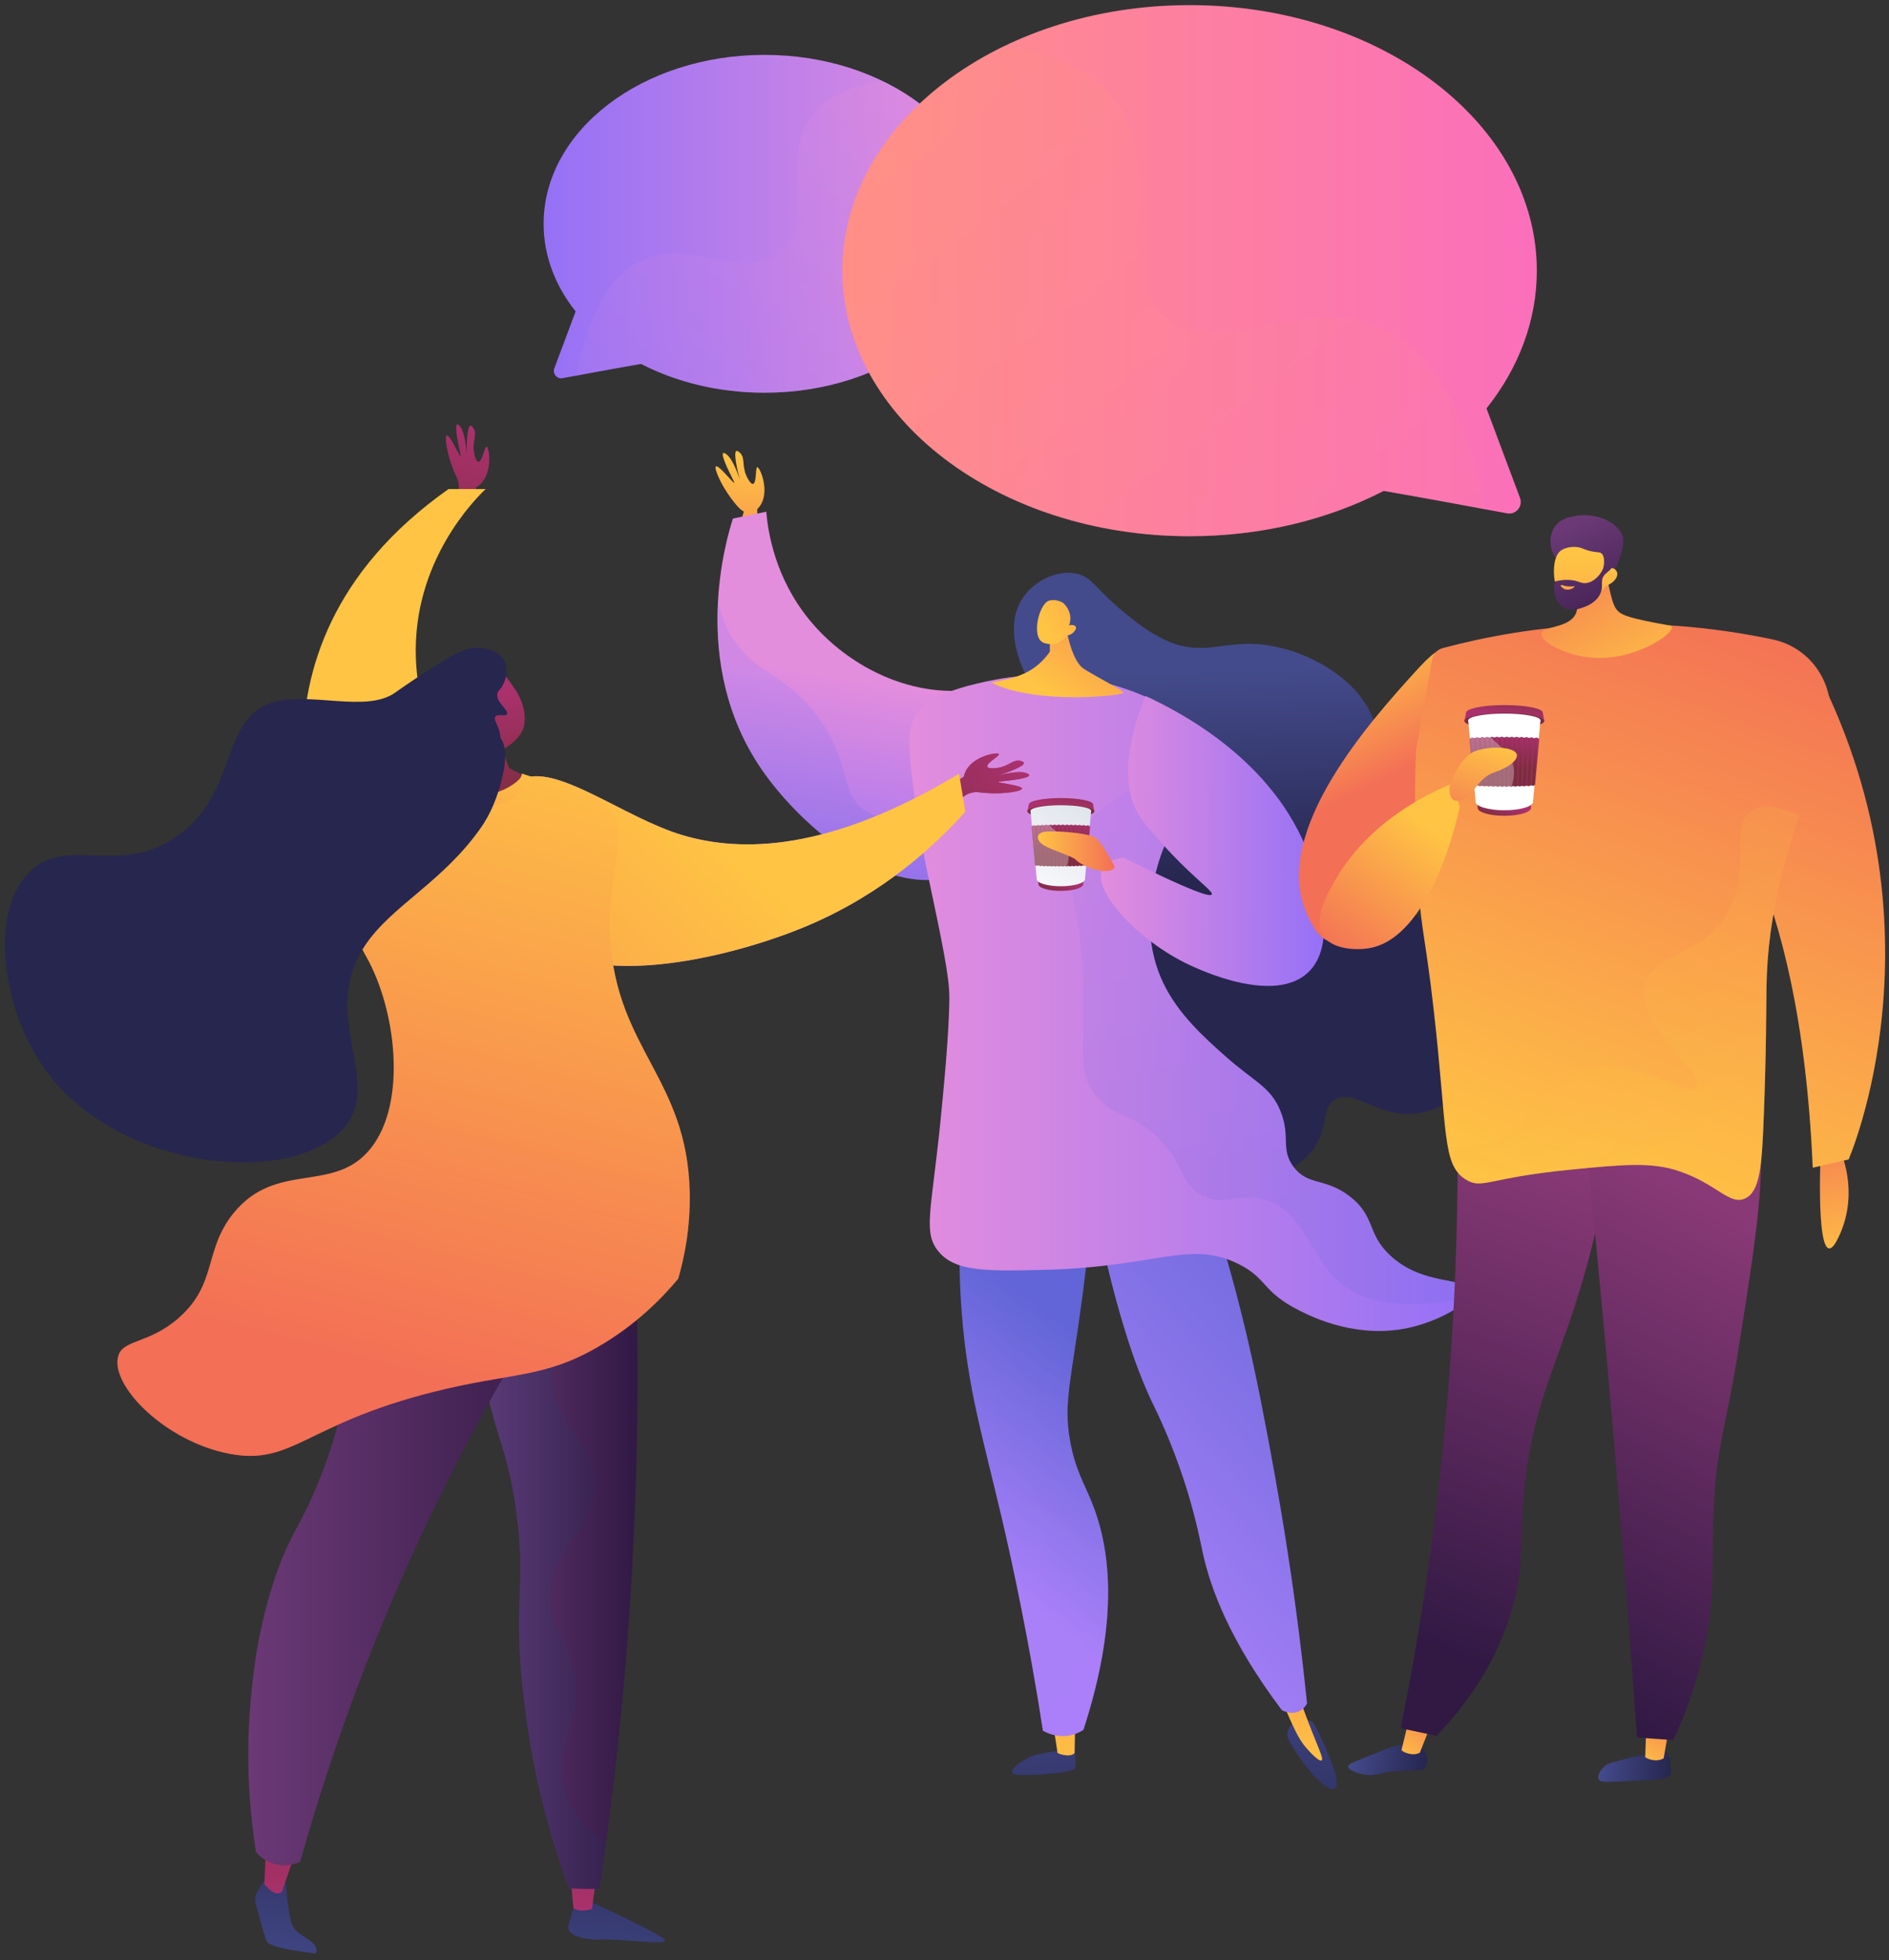 <svg width="215" height="223" viewBox="0 0 215 223" fill="none" xmlns="http://www.w3.org/2000/svg">
<rect x="0" y="0" width="215" height="223" fill="#333333" stroke="none"/>
<path d="M65.516 35.432C63.204 32.525 61.873 29.112 61.873 25.462C61.873 14.848 73.128 6.243 87.012 6.243C100.895 6.243 112.151 14.848 112.151 25.462C112.151 36.077 100.895 44.682 87.012 44.682C81.808 44.682 76.974 43.473 72.964 41.403C70.313 41.858 66.198 42.62 64.026 43.026C63.387 43.145 62.862 42.517 63.092 41.907L65.516 35.432L65.516 35.432Z" fill="url(#paint0_linear_266_317)"/>
<g style="mix-blend-mode:multiply" opacity="0.3">
<path d="M73.254 29.529C78.891 27.15 85.09 32.172 88.965 28.669C92.871 25.137 88.651 18.155 92.392 13.179C94.176 10.807 97.174 9.684 100.602 9.292C107.548 12.712 112.149 18.676 112.149 25.462C112.149 36.077 100.893 44.682 87.01 44.682C81.806 44.682 76.972 43.473 72.962 41.403C70.871 41.761 67.868 42.312 65.627 42.728C67.28 34.122 70.321 30.768 73.254 29.53V29.529Z" fill="url(#paint1_linear_266_317)"/>
</g>
<path d="M169.19 46.468C172.824 41.899 174.916 36.534 174.916 30.796C174.916 14.109 157.223 0.582 135.398 0.582C113.573 0.582 95.88 14.109 95.88 30.796C95.88 47.482 113.573 61.009 135.398 61.009C143.578 61.009 151.177 59.108 157.483 55.854C161.65 56.568 168.119 57.767 171.533 58.406C172.539 58.593 173.362 57.606 173.002 56.646L169.19 46.469V46.468Z" fill="url(#paint2_linear_266_317)"/>
<g style="mix-blend-mode:multiply" opacity="0.3">
<path d="M157.024 37.189C148.162 33.449 138.418 41.343 132.326 35.836C126.185 30.285 132.819 19.309 126.937 11.486C124.133 7.757 119.422 5.992 114.031 5.375C103.111 10.751 95.88 20.128 95.88 30.795C95.88 47.481 113.573 61.008 135.398 61.008C143.578 61.008 151.177 59.108 157.483 55.854C160.77 56.417 165.491 57.282 169.014 57.936C166.415 44.407 161.636 39.135 157.024 37.189H157.024Z" fill="url(#paint3_linear_266_317)"/>
</g>
<path d="M86.191 53.158C85.957 53.185 86.134 54.98 85.706 55.057C85.434 55.105 85.08 54.434 84.93 54.083C84.433 52.917 84.834 52.082 84.204 51.504C84.109 51.417 83.934 51.256 83.816 51.309C83.449 51.471 83.935 53.562 84.199 54.547C83.935 53.749 83.358 52.239 82.749 51.746C82.666 51.678 82.421 51.48 82.313 51.551C82.216 51.615 82.271 51.865 82.325 52.056C82.635 53.164 83.65 54.867 83.57 54.937C83.475 55.018 81.794 52.872 81.489 53.06C81.225 53.222 82.036 55.115 83.185 56.662C83.65 57.287 84.129 57.917 84.662 58.207L84.224 59.677H86.189V57.933C86.326 57.797 86.426 57.662 86.481 57.586C87.687 55.928 86.487 53.123 86.191 53.157V53.158Z" fill="url(#paint4_linear_266_317)"/>
<path d="M83.418 58.999C84.683 58.739 85.948 58.479 87.212 58.219C87.415 60.537 88.206 65.72 92.097 70.492C96.046 75.334 102.338 78.711 108.647 78.602C113.79 78.513 115.606 76.167 117.254 77.405C120.828 80.094 118.306 95.675 109.442 99.343C100.997 102.837 90.977 93.792 86.668 87.51C78.38 75.428 82.719 61.172 83.418 58.999Z" fill="url(#paint5_linear_266_317)"/>
<path style="mix-blend-mode:multiply" opacity="0.3" d="M98.054 91.898C95.557 89.776 96.822 86.724 93.154 81.66C89.466 76.567 86.145 76.839 83.489 72.753C82.78 71.662 82.117 70.256 81.717 68.427C81.412 73.953 82.231 81.043 86.667 87.511C90.976 93.793 100.996 102.838 109.441 99.344C113.835 97.526 116.67 92.781 117.977 88.13C105.634 94.543 100.446 93.932 98.054 91.899V91.898Z" fill="url(#paint6_linear_266_317)"/>
<path d="M122.307 198.887C122.307 198.887 122.517 200.57 122.376 201.133C122.235 201.697 117.362 202.104 115.707 201.909C114.053 201.713 116.693 200.016 117.746 199.697C118.8 199.379 122.306 198.886 122.306 198.886L122.307 198.887Z" fill="url(#paint7_linear_266_317)"/>
<path d="M119.854 196.079L120.367 199.456C120.367 199.456 121.677 200.046 122.307 199.463L122.376 195.928L119.854 196.079Z" fill="url(#paint8_linear_266_317)"/>
<path d="M147.323 195.928C147.323 195.928 146.288 196.698 146.564 197.621C146.84 198.543 149.253 202.241 150.973 203.29C152.692 204.339 152.153 202.153 151.652 200.792C151.152 199.43 149.873 196.43 149.374 195.928C148.875 195.425 147.323 195.928 147.323 195.928Z" fill="url(#paint9_linear_266_317)"/>
<path d="M145.465 192.218C145.965 193.617 146.446 194.767 146.822 195.616C147.654 197.493 148.108 198.197 148.624 198.808C149.073 199.34 150.135 200.474 150.421 200.286C150.712 200.094 149.933 198.714 148.434 194.674C148.217 194.088 147.529 192.219 147.529 192.219H145.465V192.218Z" fill="url(#paint10_linear_266_317)"/>
<path d="M109.649 133.76C109.293 137.277 108.95 142.734 109.462 149.358C110.129 157.988 111.847 163.449 114.003 172.651C115.32 178.275 117.095 186.552 118.701 196.903C119.073 197.117 120.169 197.681 121.581 197.47C122.371 197.353 122.962 197.037 123.311 196.81C127.525 183.88 126.28 175.868 124.247 170.876C123.38 168.748 122.329 167.069 121.767 163.798C121.024 159.471 121.943 157.052 123.253 147.027C124.187 139.882 124.026 138.777 123.404 137.706C120.92 133.422 113.32 133.506 109.648 133.76H109.649Z" fill="url(#paint11_linear_266_317)"/>
<path d="M124.153 135.263C126.735 148.65 129.269 155.681 131.186 159.658C131.658 160.638 133.236 163.802 134.727 168.339C136.047 172.355 136.598 175.308 136.88 176.608C137.77 180.711 139.969 186.703 145.888 194.561C145.962 194.604 146.971 195.177 147.936 194.666C148.424 194.408 148.668 193.995 148.764 193.803C147.99 186.29 147.102 179.976 146.331 175.104C146.169 174.082 145.457 169.611 144.339 163.704C143.902 161.392 143.261 158.005 142.494 154.526C141.539 150.194 140.074 144.3 137.815 137.236C133.261 136.579 128.708 135.921 124.153 135.263Z" fill="url(#paint12_linear_266_317)"/>
<path d="M121.956 82.314C120.492 80.955 117.691 79.388 116.286 75.747C115.863 74.651 114.365 70.766 116.575 67.796C117.886 66.032 120.323 64.835 122.47 65.259C124.305 65.622 124.592 66.905 127.71 69.488C128.924 70.493 130.875 72.109 133.046 73.008C136.766 74.547 139.001 73.099 142.736 73.264C147.324 73.467 152.654 76.038 155.222 79.778C159.779 86.414 153.177 93.146 158.169 100.92C159.805 103.467 160.611 102.896 164.486 107.826C168.365 112.763 170.305 115.231 169.96 118.256C169.481 122.455 164.978 126.465 160.737 126.737C156.595 127.004 153.962 123.731 151.853 125.163C150.352 126.181 151.21 128.163 149.616 130.544C147.561 133.614 143.522 134.226 142.869 134.324C136.814 135.242 128.651 128.112 125.183 119.666C118.931 104.434 129.914 89.703 121.955 82.314L121.956 82.314Z" fill="url(#paint13_linear_266_317)"/>
<path style="mix-blend-mode:multiply" opacity="0.3" d="M124.246 170.876C123.379 168.748 122.328 167.069 121.766 163.798C121.023 159.471 121.942 157.051 123.252 147.027C124.186 139.882 124.025 138.777 123.403 137.706C122.053 135.378 119.191 134.345 116.271 133.923C116.31 134.074 116.35 134.224 116.381 134.37C117.913 141.396 112.066 145.683 114.703 153.407C116.003 157.214 118.078 158.087 118.561 162.504C119.014 166.642 117.372 167.503 117.723 171.264C118.247 176.886 122.224 178.246 123.259 182.552C123.932 185.35 123.365 189.44 118.454 195.361C118.536 195.871 118.617 196.383 118.698 196.903C119.071 197.118 120.166 197.681 121.578 197.471C122.369 197.353 122.959 197.037 123.308 196.811C127.522 183.881 126.278 175.868 124.244 170.877L124.246 170.876Z" fill="url(#paint14_linear_266_317)"/>
<path d="M104.259 81.302C104.645 80.699 105.874 79.029 111.087 77.799C113.7 77.182 118.53 76.125 124.746 77.448C133.283 79.265 138.6 84.408 140.601 86.571C138.962 87.642 134.44 90.912 132.201 97.114C131.505 99.044 129.446 105.64 132.39 111.82C134.086 115.38 137.087 118.053 139.366 120.084C142.785 123.129 144.555 123.596 145.701 126.325C146.949 129.296 145.691 130.744 147.241 132.778C148.906 134.962 150.856 133.947 153.677 136.156C156.567 138.418 155.539 140.28 158.169 142.781C161.991 146.414 167.057 145.234 167.293 146.868C167.496 148.274 163.895 150.182 160.836 150.955C154.778 152.487 149.494 149.916 147.922 149.123C143.572 146.928 144.323 145.508 141.006 143.835C135.453 141.034 131.657 144.151 119.007 144.471C112.157 144.645 108.693 144.685 106.795 142.358C105.062 140.232 105.973 137.9 107.013 127.851C107.013 127.851 107.013 127.851 107.013 127.849C107.347 124.493 108.047 117.466 108.052 113.462C108.054 111.095 107.237 107.229 105.603 99.496C105.506 99.04 104.622 94.862 103.907 89.281C103.263 84.255 103.356 82.711 104.261 81.301L104.259 81.302Z" fill="url(#paint15_linear_266_317)"/>
<g style="mix-blend-mode:multiply" opacity="0.15">
<path d="M158.171 142.781C155.541 140.28 156.569 138.419 153.679 136.156C150.858 133.947 148.907 134.962 147.243 132.778C145.693 130.744 146.951 129.296 145.703 126.325C144.557 123.596 142.787 123.129 139.368 120.084C137.089 118.053 134.088 115.38 132.392 111.82C129.447 105.64 131.507 99.043 132.203 97.114C134.443 90.911 138.965 87.641 140.603 86.57C140.445 86.4 140.26 86.205 140.061 86.001C129.264 87.491 122.969 93.755 122.191 95.61C120.391 99.898 123.241 101.473 123.314 113.839C123.349 119.75 122.714 122.084 124.623 124.551C126.808 127.373 129.325 126.5 132.484 130.189C134.911 133.023 134.522 134.82 136.789 136.015C139.225 137.298 140.778 135.802 143.526 136.391C148.118 137.374 149.099 142.69 152.134 145.6C154.43 147.799 158.674 149.337 167.044 147.686C167.238 147.403 167.332 147.127 167.294 146.868C167.058 145.234 161.992 146.413 158.17 142.781H158.171Z" fill="url(#paint16_linear_266_317)"/>
</g>
<path d="M125.445 98.876C124.284 101.317 129.526 107.046 135.373 109.785C136.564 110.344 145.118 114.351 148.962 110.565C152.137 107.436 150.135 100.919 149.421 98.592C145.911 87.167 134.968 81.303 130.381 79.185C126.901 87.783 128.901 91.635 129.69 92.838C130.514 94.095 132.819 96.739 135.27 99.072C136.994 100.711 138.068 101.511 137.922 101.765C137.74 102.081 135.712 101.471 127.844 97.57C126.928 97.714 125.842 98.042 125.446 98.876H125.445Z" fill="url(#paint17_linear_266_317)"/>
<path d="M121.241 70.747C121.241 70.747 121.785 75.118 123.392 76.119C124.998 77.12 127.595 78.428 127.882 78.783C128.167 79.138 117.929 80.244 112.855 77.672C114.528 77.322 114.982 77.193 114.982 77.193C115.436 77.064 116.282 76.825 117.131 76.339C117.709 76.009 118.64 75.363 119.494 74.145L119.475 71.725L121.241 70.747Z" fill="url(#paint18_linear_266_317)"/>
<path d="M121.489 72.295C121.489 72.295 120.442 73.739 118.799 73.137C117.328 72.599 118.206 68.784 119.373 68.349C119.762 68.203 120.476 68.268 120.954 68.567C121.291 68.777 122.188 69.897 121.674 71.15C122.045 71.043 122.373 71.141 122.454 71.325C122.559 71.56 122.243 71.879 122.173 71.951C121.926 72.202 121.628 72.272 121.491 72.295H121.489Z" fill="url(#paint19_linear_266_317)"/>
<path d="M124.41 91.524C124.41 91.924 122.773 92.249 120.753 92.249C118.733 92.249 117.095 91.924 117.095 91.524C117.095 91.124 118.733 90.8 120.753 90.8C122.773 90.8 124.41 91.124 124.41 91.524Z" fill="url(#paint20_linear_266_317)"/>
<path d="M117.099 91.524C117.099 91.524 116.929 92.303 116.929 92.31C116.929 92.316 124.557 92.31 124.557 92.31L124.414 91.524H117.099Z" fill="url(#paint21_linear_266_317)"/>
<path d="M120.741 93.068C122.847 93.068 124.554 92.73 124.554 92.313C124.554 91.896 122.847 91.558 120.741 91.558C118.636 91.558 116.929 91.896 116.929 92.313C116.929 92.73 118.636 93.068 120.741 93.068Z" fill="url(#paint22_linear_266_317)"/>
<path d="M120.743 101.359C122.151 101.359 123.292 101.019 123.292 100.6C123.292 100.18 122.151 99.84 120.743 99.84C119.335 99.84 118.194 100.18 118.194 100.6C118.194 101.019 119.335 101.359 120.743 101.359Z" fill="url(#paint23_linear_266_317)"/>
<path d="M123.291 99.953H118.194V100.574H123.291V99.953Z" fill="url(#paint24_linear_266_317)"/>
<path d="M123.492 100.014C123.492 100.467 122.261 100.833 120.744 100.833C119.226 100.833 117.995 100.467 117.995 100.014C117.995 99.561 119.226 99.194 120.744 99.194C122.261 99.194 123.492 99.562 123.492 100.014Z" fill="url(#paint25_linear_266_317)"/>
<path d="M124.191 92.252C124.191 92.606 122.648 92.894 120.744 92.894C118.839 92.894 117.296 92.606 117.296 92.252C117.296 91.897 118.839 91.61 120.744 91.61C122.648 91.61 124.191 91.897 124.191 92.252Z" fill="url(#paint26_linear_266_317)"/>
<path d="M117.293 92.252L117.994 100.014H123.492L124.193 92.252H117.293Z" fill="url(#paint27_linear_266_317)"/>
<path d="M117.871 98.453C119.319 98.579 122.151 98.58 123.611 98.454C123.647 98.451 123.675 98.423 123.678 98.387L124.07 94.054C124.073 94.014 124.044 93.978 124.004 93.974C122.611 93.84 118.849 93.841 117.48 93.977C117.44 93.981 117.411 94.016 117.414 94.056L117.805 98.386C117.808 98.421 117.836 98.449 117.872 98.453H117.871Z" fill="url(#paint28_linear_266_317)"/>
<path d="M123.667 94.013C123.566 95.465 123.464 96.918 123.363 98.371C123.357 98.447 123.422 98.51 123.499 98.504C123.501 98.504 123.502 98.504 123.503 98.504C123.565 98.499 123.614 98.45 123.619 98.39C123.73 96.939 123.841 95.486 123.952 94.035C123.958 93.967 123.906 93.907 123.837 93.901C123.826 93.9 123.814 93.9 123.803 93.899C123.733 93.893 123.672 93.946 123.667 94.015V94.013Z" fill="url(#paint29_linear_266_317)"/>
<path d="M123.194 93.984C123.108 95.457 123.022 96.928 122.936 98.4C122.932 98.475 122.994 98.537 123.069 98.532C123.07 98.532 123.071 98.532 123.072 98.532C123.136 98.528 123.187 98.479 123.191 98.416C123.287 96.944 123.384 95.473 123.48 94.001C123.485 93.932 123.431 93.872 123.36 93.869C123.349 93.869 123.338 93.868 123.327 93.868C123.257 93.864 123.197 93.917 123.194 93.984Z" fill="url(#paint30_linear_266_317)"/>
<path d="M122.723 93.966C122.653 95.452 122.583 96.938 122.513 98.423C122.51 98.496 122.571 98.556 122.644 98.553C122.645 98.553 122.647 98.553 122.648 98.553C122.713 98.551 122.765 98.499 122.769 98.436L123.01 93.98C123.014 93.91 122.959 93.851 122.888 93.848C122.877 93.848 122.866 93.847 122.855 93.847C122.786 93.844 122.727 93.897 122.724 93.965L122.723 93.966Z" fill="url(#paint31_linear_266_317)"/>
<path d="M122.251 93.952C122.197 95.448 122.144 96.944 122.09 98.439C122.088 98.511 122.147 98.57 122.22 98.568C122.221 98.568 122.222 98.568 122.223 98.568C122.289 98.567 122.343 98.514 122.345 98.449C122.409 96.953 122.474 95.458 122.537 93.963C122.54 93.893 122.485 93.835 122.414 93.833C122.403 93.833 122.392 93.833 122.38 93.832C122.311 93.831 122.254 93.884 122.25 93.952H122.251Z" fill="url(#paint32_linear_266_317)"/>
<path d="M121.778 93.944L121.666 98.452C121.664 98.523 121.723 98.581 121.795 98.579C121.796 98.579 121.797 98.579 121.798 98.579C121.865 98.578 121.919 98.525 121.921 98.459C121.969 96.956 122.016 95.454 122.063 93.951C122.066 93.882 122.01 93.824 121.94 93.823C121.928 93.823 121.917 93.823 121.906 93.823C121.837 93.822 121.779 93.876 121.778 93.945V93.944Z" fill="url(#paint33_linear_266_317)"/>
<path d="M121.308 93.939C121.288 95.446 121.267 96.953 121.247 98.46C121.246 98.53 121.304 98.587 121.375 98.587C121.375 98.587 121.376 98.587 121.377 98.587C121.445 98.587 121.501 98.532 121.501 98.465C121.532 96.958 121.562 95.451 121.593 93.945C121.595 93.875 121.538 93.818 121.468 93.817C121.457 93.817 121.445 93.817 121.434 93.817C121.364 93.817 121.307 93.871 121.306 93.941L121.308 93.939Z" fill="url(#paint34_linear_266_317)"/>
<path d="M120.837 93.938C120.833 95.446 120.83 96.956 120.826 98.464C120.826 98.533 120.883 98.589 120.953 98.589C120.954 98.589 120.955 98.589 120.955 98.589C121.024 98.589 121.081 98.533 121.081 98.466C121.095 96.957 121.109 95.448 121.122 93.939C121.122 93.87 121.066 93.814 120.996 93.814C120.985 93.814 120.974 93.814 120.963 93.814C120.893 93.814 120.836 93.869 120.836 93.938H120.837Z" fill="url(#paint35_linear_266_317)"/>
<path d="M120.363 93.939C120.377 95.448 120.391 96.957 120.404 98.466C120.404 98.533 120.461 98.589 120.53 98.589C120.531 98.589 120.532 98.589 120.533 98.589C120.602 98.589 120.659 98.533 120.659 98.464C120.656 96.956 120.653 95.446 120.65 93.938C120.65 93.869 120.593 93.813 120.523 93.814C120.512 93.814 120.501 93.814 120.489 93.814C120.419 93.814 120.362 93.87 120.363 93.939Z" fill="url(#paint36_linear_266_317)"/>
<path d="M119.892 93.944C119.923 95.451 119.953 96.957 119.984 98.464C119.985 98.531 120.04 98.585 120.108 98.587C120.109 98.587 120.11 98.587 120.111 98.587C120.182 98.588 120.24 98.53 120.238 98.46C120.218 96.953 120.197 95.447 120.177 93.94C120.176 93.872 120.119 93.817 120.05 93.817C120.038 93.817 120.027 93.817 120.016 93.817C119.945 93.817 119.89 93.875 119.891 93.944H119.892Z" fill="url(#paint37_linear_266_317)"/>
<path d="M119.422 93.952C119.469 95.454 119.517 96.956 119.564 98.459C119.566 98.525 119.62 98.578 119.688 98.579C119.688 98.579 119.689 98.579 119.69 98.579C119.762 98.581 119.821 98.523 119.819 98.452C119.782 96.95 119.745 95.448 119.708 93.945C119.706 93.876 119.648 93.822 119.579 93.823C119.568 93.823 119.557 93.823 119.546 93.823C119.475 93.825 119.42 93.882 119.422 93.951V93.952Z" fill="url(#paint38_linear_266_317)"/>
<path d="M118.95 93.963C119.014 95.458 119.078 96.953 119.142 98.448C119.144 98.513 119.198 98.565 119.264 98.567C119.265 98.567 119.266 98.567 119.267 98.567C119.34 98.57 119.4 98.51 119.397 98.438C119.343 96.943 119.29 95.448 119.236 93.952C119.233 93.884 119.176 93.831 119.106 93.832C119.095 93.832 119.083 93.832 119.072 93.833C119.002 93.835 118.946 93.893 118.949 93.963L118.95 93.963Z" fill="url(#paint39_linear_266_317)"/>
<path d="M118.477 93.98C118.557 95.466 118.637 96.95 118.718 98.435C118.721 98.5 118.773 98.55 118.838 98.553C118.839 98.553 118.84 98.553 118.841 98.553C118.915 98.556 118.976 98.496 118.973 98.422C118.903 96.937 118.832 95.452 118.762 93.967C118.759 93.898 118.701 93.846 118.632 93.848C118.62 93.848 118.609 93.849 118.598 93.85C118.527 93.852 118.473 93.912 118.477 93.981V93.98Z" fill="url(#paint40_linear_266_317)"/>
<path d="M118.007 94.003C118.103 95.474 118.2 96.944 118.295 98.415C118.299 98.478 118.35 98.528 118.414 98.531C118.416 98.531 118.416 98.531 118.417 98.531C118.493 98.535 118.555 98.474 118.551 98.4C118.465 96.928 118.379 95.457 118.293 93.986C118.289 93.918 118.229 93.865 118.16 93.869C118.148 93.869 118.137 93.87 118.126 93.871C118.056 93.875 118.002 93.934 118.007 94.003Z" fill="url(#paint41_linear_266_317)"/>
<path d="M117.535 94.035C117.647 95.486 117.758 96.936 117.869 98.387C117.874 98.448 117.923 98.496 117.985 98.501C117.986 98.501 117.988 98.501 117.989 98.501C118.066 98.508 118.13 98.445 118.125 98.368C118.024 96.917 117.922 95.466 117.821 94.013C117.816 93.944 117.755 93.892 117.685 93.898C117.674 93.899 117.662 93.9 117.651 93.9C117.582 93.906 117.531 93.966 117.535 94.034V94.035Z" fill="url(#paint42_linear_266_317)"/>
<g style="mix-blend-mode:soft-light" opacity="0.3">
<path d="M120.53 98.589C120.53 98.589 120.532 98.589 120.533 98.589C120.57 98.589 120.604 98.573 120.627 98.548C120.704 98.548 120.781 98.548 120.858 98.548C120.881 98.573 120.915 98.589 120.952 98.589C120.953 98.589 120.953 98.589 120.954 98.589C120.991 98.589 121.025 98.573 121.048 98.547C121.125 98.547 121.202 98.546 121.279 98.546C121.302 98.57 121.336 98.587 121.374 98.586C121.375 98.586 121.376 98.586 121.376 98.586C121.395 98.586 121.412 98.581 121.428 98.574C121.775 97.456 121.677 96.663 121.426 96.084C121.008 95.124 120.079 94.564 119.453 93.864C119.446 93.871 119.441 93.878 119.436 93.886C119.361 93.888 119.287 93.889 119.214 93.891C119.191 93.855 119.15 93.831 119.104 93.832C119.092 93.832 119.081 93.832 119.07 93.833C119.023 93.835 118.984 93.859 118.963 93.897C118.888 93.9 118.814 93.901 118.742 93.904C118.718 93.868 118.677 93.845 118.631 93.847C118.62 93.847 118.608 93.847 118.597 93.848C118.551 93.85 118.511 93.876 118.491 93.913C118.415 93.917 118.341 93.92 118.269 93.923C118.245 93.888 118.203 93.866 118.157 93.868C118.146 93.868 118.135 93.869 118.124 93.87C118.078 93.872 118.039 93.899 118.019 93.936C117.942 93.941 117.867 93.945 117.796 93.951C117.771 93.916 117.73 93.895 117.683 93.899C117.672 93.9 117.661 93.9 117.649 93.901C117.604 93.905 117.566 93.933 117.547 93.97C117.523 93.972 117.502 93.974 117.48 93.976C117.44 93.98 117.411 94.016 117.414 94.056L117.805 98.385C117.808 98.421 117.836 98.449 117.872 98.452C117.879 98.452 117.887 98.454 117.895 98.454C117.916 98.48 117.947 98.497 117.983 98.5C117.985 98.5 117.987 98.5 117.987 98.5C118.024 98.504 118.058 98.491 118.083 98.468C118.16 98.474 118.239 98.479 118.322 98.484C118.344 98.51 118.376 98.528 118.412 98.529C118.413 98.529 118.414 98.529 118.415 98.529C118.452 98.532 118.486 98.518 118.511 98.495C118.588 98.499 118.666 98.503 118.746 98.506C118.769 98.532 118.801 98.549 118.838 98.55C118.839 98.55 118.84 98.55 118.841 98.55C118.878 98.552 118.913 98.537 118.937 98.513C119.014 98.516 119.092 98.519 119.17 98.521C119.193 98.547 119.226 98.564 119.263 98.565C119.263 98.565 119.264 98.565 119.266 98.565C119.303 98.566 119.337 98.551 119.36 98.527C119.437 98.529 119.514 98.531 119.593 98.533C119.616 98.558 119.649 98.575 119.686 98.575C119.687 98.575 119.688 98.575 119.689 98.575C119.726 98.575 119.76 98.561 119.783 98.536C119.86 98.537 119.937 98.538 120.015 98.54C120.038 98.566 120.071 98.582 120.108 98.583C120.109 98.583 120.11 98.583 120.111 98.583C120.148 98.583 120.181 98.567 120.205 98.542C120.282 98.543 120.36 98.544 120.437 98.544C120.46 98.57 120.493 98.586 120.53 98.586V98.589Z" fill="white"/>
</g>
<path d="M126.899 98.684C126.899 98.684 125.497 95.869 124.656 95.305C123.815 94.742 120.032 94.497 118.979 94.62C117.925 94.742 117.846 95.531 118.727 96.123C119.608 96.714 122.103 97.389 122.538 97.896C122.973 98.403 126.058 99.812 126.899 98.685L126.899 98.684Z" fill="url(#paint43_linear_266_317)"/>
<path d="M55.39 50.821C55.157 50.788 54.88 52.571 54.446 52.537C54.172 52.515 53.996 51.777 53.939 51.399C53.749 50.145 54.346 49.437 53.88 48.718C53.81 48.611 53.681 48.411 53.553 48.432C53.157 48.498 53.105 50.644 53.115 51.665C53.059 50.825 52.878 49.219 52.411 48.588C52.347 48.502 52.159 48.248 52.037 48.29C51.929 48.327 51.918 48.582 51.922 48.782C51.947 49.932 52.503 51.837 52.408 51.883C52.296 51.938 51.205 49.437 50.862 49.543C50.565 49.634 50.879 51.67 51.605 53.457C51.722 53.746 51.841 54.036 51.971 54.307C52.323 55.043 52.3 55.903 51.879 56.601L51.857 56.639L53.759 57.133L54.195 55.444C54.362 55.347 54.492 55.242 54.564 55.182C56.146 53.881 55.685 50.864 55.389 50.821H55.39Z" fill="url(#paint44_linear_266_317)"/>
<path d="M51.055 55.64H55.277C54.129 56.737 46.911 63.866 47.336 74.963C47.68 83.942 52.807 89.766 54.221 91.272C51.131 97.422 47.15 99.75 45.283 100.629C44.615 100.943 38.622 103.851 37.978 101.631C37.802 101.022 24.407 74.431 51.054 55.639L51.055 55.64Z" fill="url(#paint45_linear_266_317)"/>
<path d="M113.701 85.796C113.804 86.007 112.204 86.828 112.372 87.231C112.478 87.487 113.232 87.424 113.607 87.36C114.852 87.15 115.335 86.36 116.161 86.581C116.285 86.614 116.514 86.675 116.534 86.803C116.595 87.201 114.581 87.92 113.612 88.23C114.425 88.021 116 87.692 116.743 87.941C116.844 87.974 117.143 88.074 117.142 88.204C117.14 88.319 116.902 88.409 116.712 88.467C115.616 88.802 113.64 88.866 113.626 88.971C113.609 89.095 116.316 89.356 116.322 89.715C116.329 90.027 114.304 90.363 112.388 90.228C112.078 90.207 111.766 90.183 111.469 90.144C110.663 90.038 109.857 90.328 109.327 90.948L109.299 90.98L108.236 89.319L109.698 88.376C109.738 88.187 109.796 88.03 109.83 87.942C110.568 86.027 113.567 85.525 113.699 85.794L113.701 85.796Z" fill="url(#paint46_linear_266_317)"/>
<path d="M67.571 216.537C67.571 216.537 75.558 220.182 75.689 220.764C75.82 221.346 70.552 220.569 68.402 220.653C66.252 220.737 64.483 220.099 64.678 219.184C64.873 218.269 65.625 215.969 65.625 215.969L67.571 216.536V216.537Z" fill="url(#paint47_linear_266_317)"/>
<path d="M67.862 213.578L67.377 217.189C67.377 217.189 66.112 217.641 65.263 217.107L64.9 213.146L67.862 213.578Z" fill="url(#paint48_linear_266_317)"/>
<path d="M30.247 213.665L29.318 215.163C29.058 215.582 28.981 216.086 29.105 216.563C29.43 217.809 30.078 220.237 30.362 220.869C30.747 221.731 35.916 222.243 35.916 222.243C35.916 222.243 36.377 221.592 35.304 220.805C34.231 220.018 33.541 219.894 33.162 218.734C32.783 217.572 32.53 214.289 32.53 214.289L30.246 213.665H30.247Z" fill="url(#paint49_linear_266_317)"/>
<path d="M34.114 209.858C33.774 210.13 32.115 215.19 32.115 215.19C32.115 215.19 31.577 215.88 30.556 214.862C29.535 213.843 30.094 214.405 30.094 214.405L30.285 209.428L34.113 209.858H34.114Z" fill="url(#paint50_linear_266_317)"/>
<path d="M72.258 141.025C72.679 151.797 72.696 163.501 72.079 176.004C71.384 190.084 69.988 203.097 68.228 214.893C67.574 214.914 66.886 214.917 66.168 214.897C65.683 214.883 65.213 214.86 64.758 214.828C63.845 212.382 62.765 209.165 61.799 205.323C60.782 201.283 60.169 197.659 59.732 194.194C58.194 181.993 59.997 180.928 58.748 171.887C57.643 163.878 56.07 163.565 54.225 152.195C52.223 139.859 53.714 138.007 54.439 137.339C57.525 134.493 64.775 136.43 72.259 141.025L72.258 141.025Z" fill="url(#paint51_linear_266_317)"/>
<path style="mix-blend-mode:multiply" opacity="0.3" d="M54.439 137.339C57.383 134.624 64.114 136.268 71.224 140.411C63.045 149.285 62.154 155.041 63.134 158.776C64.243 162.998 67.611 164.213 67.599 168.829C67.582 174.502 62.484 176.005 62.593 182.007C62.664 185.976 64.904 185.935 65.433 190.838C66.059 196.639 63.133 198.637 64.08 202.929C64.488 204.775 65.653 207.188 68.968 209.673C68.728 211.436 68.484 213.18 68.228 214.892C67.574 214.913 66.886 214.916 66.168 214.896C65.683 214.882 65.213 214.859 64.758 214.828C63.845 212.382 62.765 209.165 61.799 205.322C60.782 201.283 60.169 197.659 59.732 194.193C58.194 181.991 59.997 180.927 58.748 171.885C57.643 163.876 56.07 163.564 54.225 152.194C52.223 139.857 53.714 138.006 54.439 137.338V137.339Z" fill="url(#paint52_linear_266_317)"/>
<path d="M67.193 140.843C60.15 151.191 52.554 164.07 45.76 179.484C40.626 191.133 36.902 202.071 34.169 211.818C33.799 211.99 32.927 212.333 31.811 212.185C30.291 211.983 29.379 211.009 29.14 210.736C28.028 203.749 28.15 197.83 28.528 193.559C28.77 190.825 29.198 186.27 30.933 180.649C32.878 174.351 34.214 173.997 36.751 167.335C39.384 160.419 38.746 158.694 41.267 150.04C42.303 146.484 44.037 141.194 46.898 134.865C53.662 136.858 60.427 138.85 67.192 140.843H67.193Z" fill="url(#paint53_linear_266_317)"/>
<path d="M109.156 88.015C109.396 89.464 109.637 90.914 109.877 92.363C106.405 96.219 100.536 101.675 91.895 105.33C82.737 109.205 65.621 113.107 60.384 105.764C57.193 101.288 55.255 90.968 59.24 88.743C63.072 86.603 70.957 93.036 77.715 95.03C84.339 96.985 94.361 96.953 109.156 88.016L109.156 88.015Z" fill="url(#paint54_linear_266_317)"/>
<path d="M113.701 85.796C113.804 86.007 112.204 86.828 112.372 87.231C112.478 87.487 113.232 87.424 113.607 87.36C114.852 87.15 115.335 86.36 116.161 86.581C116.285 86.614 116.514 86.675 116.534 86.803C116.595 87.201 114.581 87.92 113.612 88.23C114.425 88.021 116 87.692 116.743 87.941C116.844 87.974 117.143 88.074 117.142 88.204C117.14 88.319 116.902 88.409 116.712 88.467C115.616 88.802 113.64 88.866 113.626 88.971C113.609 89.095 116.316 89.356 116.322 89.715C116.329 90.027 114.304 90.363 112.388 90.228C112.078 90.207 111.766 90.183 111.469 90.144C110.663 90.038 109.857 90.328 109.327 90.948L109.299 90.98L108.236 89.319L109.698 88.376C109.738 88.187 109.796 88.03 109.83 87.942C110.568 86.027 113.567 85.525 113.699 85.794L113.701 85.796Z" fill="url(#paint55_linear_266_317)"/>
<path d="M109.156 88.015C109.396 89.464 109.637 90.914 109.877 92.363C106.405 96.219 100.536 101.675 91.895 105.33C82.737 109.205 65.621 113.107 60.384 105.764C57.193 101.288 55.255 90.968 59.24 88.743C63.072 86.603 70.957 93.036 77.715 95.03C84.339 96.985 94.361 96.953 109.156 88.016L109.156 88.015Z" fill="url(#paint56_linear_266_317)"/>
<path d="M54.086 88.599C60.931 88.474 66.203 88.698 69.118 91.753C72.196 94.979 68.939 98.475 69.443 106.751C70.214 119.421 78.173 122.687 78.499 135.531C78.609 139.858 77.803 143.376 77.191 145.491C75.382 147.655 72.431 150.701 68.12 153.207C61.847 156.854 58.271 156.116 49.326 158.364C34.696 162.043 33.298 166.774 26.113 165.404C18.851 164.019 12.59 157.719 13.436 154.354C13.943 152.339 16.869 152.977 20.319 149.961C24.765 146.076 23.166 142.238 26.573 138.032C31.468 131.99 38.02 135.892 42.193 130.655C46.414 125.356 45.017 114.704 41.682 108.84C39.505 105.011 38.634 100.56 36.797 96.554C36.644 96.221 36.47 95.677 36.566 95.004C36.935 92.43 41.25 91.123 44.518 90.168C49.501 88.709 53.523 88.608 54.086 88.598V88.599Z" fill="url(#paint57_linear_266_317)"/>
<path d="M60.749 88.46L59.409 88.014C59.409 88.014 59.017 89.84 54.674 89.974C52.267 89.922 50.74 88.534 50.74 88.534L49.804 89.188C49.804 89.188 51.771 91.768 54.988 91.775C59.14 91.782 60.748 88.461 60.748 88.461L60.749 88.46Z" fill="url(#paint58_linear_266_317)"/>
<path d="M59.65 82.564C60.017 80.566 58.901 78.85 58.656 78.48C57.63 76.933 57.384 76.732 56.94 76.488L56.324 76.18C56.324 76.18 56.289 76.169 56.253 76.16C55.867 76.061 54.589 76.139 54.336 76.217C53.527 76.469 52.956 79.923 53.64 84.67C53.607 85.042 53.574 85.415 53.542 85.787C51.702 85.532 51.169 85.709 51.074 85.956C50.87 86.492 52.151 89.624 53.905 90.241C56.104 91.013 59.166 88.997 59.35 88.268C59.424 87.973 59.411 88.226 57.914 87.356C57.776 86.919 57.348 85.737 57.21 85.301C57.528 85.097 59.379 84.033 59.649 82.562L59.65 82.564Z" fill="url(#paint59_linear_266_317)"/>
<path d="M57.142 80.957C56.736 80.492 56.145 81.018 56.2 81.662C56.254 82.306 56.937 82.919 57.528 82.737C58.119 82.554 57.688 81.582 57.142 80.957Z" fill="url(#paint60_linear_266_317)"/>
<path d="M3.388 99.186C7.636 95.023 13.393 99.739 20.016 95.231C27.192 90.345 24.945 81.739 31.084 79.913C35.281 78.665 41.626 81.108 44.917 78.842C45.45 78.475 47.612 76.912 50.7 75.058C52.061 74.241 53.395 73.493 55.008 73.747C55.418 73.812 56.784 74.019 57.372 75.138C57.849 76.045 57.639 77.286 57.16 78.074C56.873 78.545 56.697 78.548 56.612 78.889C56.375 79.85 57.948 80.811 57.702 81.254C57.526 81.57 56.678 81.159 56.389 81.535C56.072 81.946 56.919 82.662 56.962 83.967C57.578 84.748 57.653 86.221 57.261 88.032C56.686 90.696 55.756 92.71 54.762 94.133C50.383 100.401 44.532 103.05 41.523 107.606C36.249 115.59 43.608 122.829 39.269 128.185C33.728 135.027 13.402 133.494 4.979 121.458C0.208 114.64 -1.251 103.727 3.387 99.184L3.388 99.186Z" fill="#26264F"/>
<g style="mix-blend-mode:multiply" opacity="0.3">
<path d="M31.256 154.529C38.14 149.936 44.371 155.19 49.238 151.144C53.245 147.812 49.959 143.466 54.295 137.601C59.05 131.17 65.648 132.815 67.22 128.008C68.845 123.041 62.325 119.67 62.162 112.773C62.079 109.253 63.653 104.668 69.94 99.171C69.601 101.177 69.253 103.622 69.444 106.752C70.216 119.422 78.175 122.688 78.5 135.532C78.61 139.859 77.804 143.377 77.193 145.492C75.384 147.656 72.433 150.702 68.122 153.208C61.849 156.854 58.273 156.117 49.328 158.365C34.697 162.044 33.3 166.775 26.114 165.405C24.021 165.006 22.013 164.197 20.232 163.17C22.325 162.842 23.885 162.128 25.074 161.302C28.218 159.116 27.665 156.925 31.255 154.53L31.256 154.529Z" fill="url(#paint61_linear_266_317)"/>
</g>
<path d="M209.236 130.398C209.236 130.398 211.862 135.395 209.236 140.814C206.61 146.234 207.194 131.914 207.194 131.914L209.236 130.398Z" fill="url(#paint62_linear_266_317)"/>
<path d="M206.319 132.857L210.403 131.914C210.403 131.914 222.072 105.299 206.319 75.451L194.357 89.408C194.357 89.408 204.86 98.827 206.319 132.856V132.857Z" fill="url(#paint63_linear_266_317)"/>
<path d="M161.01 76.5C156.156 81.862 144.537 94.698 148.752 103.979C149.331 105.253 149.953 106.623 151.318 107.128C155.309 108.606 158.881 100.193 167.851 98.541C172.436 97.696 174.008 99.459 175.548 97.969C180.245 93.421 171.622 73.319 165.001 73.637C163.802 73.695 162.899 74.412 161.01 76.5Z" fill="url(#paint64_linear_266_317)"/>
<path d="M189.698 199.433C190.123 199.826 190.149 200.741 190.167 201.34C190.175 201.607 190.179 201.741 190.144 201.833C189.886 202.505 188.558 202.495 186.47 202.582C183.17 202.717 182.178 202.916 181.951 202.41C181.738 201.936 182.367 201.22 182.436 201.141C182.816 200.717 183.258 200.582 184.111 200.356C185.69 199.939 186.752 199.724 187.074 199.658C189.083 199.249 189.419 199.175 189.698 199.432L189.698 199.433Z" fill="url(#paint65_linear_266_317)"/>
<path d="M187.383 196.128L187.254 199.9C187.357 200.077 188.497 200.561 189.355 200.048L190.003 196.312L187.384 196.128H187.383Z" fill="url(#paint66_linear_266_317)"/>
<path d="M161.9 198.907C162.467 199.473 162.647 200.56 162.209 201.124C161.779 201.678 161.07 201.317 159.12 201.481C157.031 201.656 156.511 202.181 155.069 201.863C154.486 201.734 153.451 201.402 153.448 200.988C153.447 200.698 153.955 200.521 155.65 199.848C158.055 198.894 158.041 198.849 158.556 198.735C159.851 198.448 161.151 198.16 161.9 198.907Z" fill="url(#paint67_linear_266_317)"/>
<path d="M160.378 195.552L159.515 199.113C159.604 199.297 160.704 199.867 161.599 199.421L162.977 195.936L160.378 195.552Z" fill="url(#paint68_linear_266_317)"/>
<path d="M165.633 118.288C166.107 130.076 166.008 143.363 164.85 157.855C163.706 172.178 161.726 185.171 159.424 196.627C160.782 196.917 162.14 197.207 163.498 197.497C166.726 194.135 170.746 188.899 172.438 181.714C173.489 177.255 172.941 175.021 173.469 169.576C174.31 160.908 176.696 156.262 179.042 149.182C181.15 142.82 183.547 133.521 184.445 121.214C178.175 120.239 171.905 119.263 165.634 118.288H165.633Z" fill="url(#paint69_linear_266_317)"/>
<path style="mix-blend-mode:multiply" opacity="0.3" d="M167.497 173.376C168.994 167.43 171.875 165.858 171.979 160.245C172.052 156.274 170.631 155.95 170.726 152.149C170.87 146.385 174.234 143.363 175.924 139.737C177.709 135.908 178.394 129.758 173.587 119.525C177.205 120.088 180.824 120.651 184.442 121.214C183.545 133.521 181.147 142.821 179.04 149.182C176.694 156.262 174.308 160.907 173.467 169.577C172.939 175.021 173.487 177.255 172.436 181.715C170.744 188.9 166.724 194.135 163.496 197.497C163.151 197.423 162.805 197.35 162.46 197.276C165.949 193.094 167.181 189.36 167.495 186.33C168.005 181.399 165.989 179.373 167.497 173.377V173.376Z" fill="url(#paint70_linear_266_317)"/>
<path d="M179.205 117.552C180.819 132.49 182.301 147.715 183.635 163.219C184.636 174.853 185.527 186.344 186.316 197.689C187.692 197.786 189.07 197.883 190.446 197.978C191.637 195.438 193.191 191.566 194.137 186.661C195.287 180.703 194.763 177.229 195.08 171.101C195.437 164.228 196.401 162.683 197.794 153.962C200.619 136.263 202.032 127.414 197.557 122.196C196.104 120.502 191.61 116.297 179.205 117.552Z" fill="url(#paint71_linear_266_317)"/>
<path d="M207.796 83.852C209.587 79.073 206.742 73.806 201.766 72.755C196.108 71.559 189.334 70.751 181.719 71.065C174.918 71.345 169.006 72.456 164.21 73.737C163.586 73.904 163.115 74.418 163.001 75.057C162.39 78.484 161.779 81.909 161.169 85.336C161.014 89.119 160.962 94.243 161.385 100.297C161.807 106.35 162.221 106.442 163.189 114.987C164.767 128.921 164.106 132.561 166.894 134.235C168.707 135.323 169.364 134.01 178.619 133.09C184.826 132.474 187.993 132.187 191.135 133.255C195.415 134.71 196.846 137.152 198.612 136.358C200.306 135.596 200.522 132.661 200.727 127.544C201.044 119.65 201.026 114.285 201.055 112.364C201.19 103.552 203.414 96.824 206.261 88.208C206.769 86.67 207.285 85.216 207.796 83.852Z" fill="url(#paint72_linear_266_317)"/>
<path d="M182.556 62.335C182.654 64.55 182.994 66.293 183.29 67.484C183.629 68.848 183.84 69.194 184.101 69.47C184.494 69.885 185.072 70.22 188.274 70.838C190.017 71.174 190.237 71.151 190.285 71.32C190.514 72.146 185.976 75.246 181.094 74.819C178.106 74.557 175.319 73.002 175.437 72.101C175.556 71.195 178.544 71.518 179.341 69.846C179.895 68.683 179.122 67.117 178.237 65.832C178.947 64.307 181.846 63.86 182.556 62.335Z" fill="url(#paint73_linear_266_317)"/>
<path d="M177.097 63.505C176.348 62.609 176.219 60.982 176.971 59.909C177.617 58.985 178.702 58.801 179.352 58.69C181.235 58.369 183.668 59.035 184.591 60.741C185.139 61.753 184.188 63.965 184.041 64.361C183.875 64.809 183.541 64.978 183.241 65.326C182.826 65.809 182.176 66.577 181.12 67.859C181.014 67.502 180.857 67.063 180.62 66.591C180.53 66.409 180.165 65.699 179.641 65.123C178.589 63.966 177.807 64.354 177.097 63.505H177.097Z" fill="url(#paint74_linear_266_317)"/>
<path d="M182.667 66.745C182.667 66.745 181.53 68.863 179.042 68.834C176.814 68.808 176.224 63.826 177.586 62.69C178.04 62.31 178.98 62.112 179.762 62.288C180.223 62.392 180.388 62.573 181.145 62.728C181.844 62.871 182.035 62.784 182.253 62.948C182.525 63.154 182.744 63.683 182.387 65.168C182.787 64.715 183.287 64.523 183.656 64.674C183.715 64.698 183.873 64.794 183.968 64.948C184.308 65.502 183.827 66.259 182.667 66.745Z" fill="url(#paint75_linear_266_317)"/>
<path d="M182.338 62.645C182.235 62.731 182.584 63.114 182.638 63.68C182.744 64.779 181.703 66.161 180.577 66.335C179.911 66.437 179.704 66.041 178.591 65.982C177.902 65.946 177.335 66.065 176.981 66.162C176.696 67.389 177.088 68.576 177.922 69.092C178.82 69.647 179.907 69.224 180.362 69.046C180.666 68.928 181.64 68.55 182.109 67.609C182.599 66.628 182.039 66.083 182.624 65.406C182.919 65.065 183.322 64.903 183.688 64.253C183.787 64.077 183.852 63.922 183.891 63.818C183.286 63.239 182.487 62.52 182.338 62.644V62.645Z" fill="url(#paint76_linear_266_317)"/>
<path d="M177.808 66.568C177.808 66.568 178.301 66.793 179.127 66.702C179.167 66.697 179.212 66.707 179.218 66.728C179.241 66.806 178.729 67.188 178.232 67.076C177.879 66.996 177.591 66.68 177.633 66.593C177.651 66.557 177.73 66.557 177.808 66.567V66.568Z" fill="url(#paint77_linear_266_317)"/>
<path style="mix-blend-mode:multiply" opacity="0.3" d="M170.493 129.66C175.045 127.711 175.019 123.675 179.271 121.99C185.339 119.587 192.041 125.173 193.087 123.625C194.176 122.015 186.172 117.071 187.238 112.198C188.085 108.325 193.673 109.013 196.667 103.713C199.507 98.684 196.756 94.034 199.27 92.287C200.172 91.66 201.763 91.414 204.778 92.747C202.673 99.341 201.165 105.156 201.055 112.364C201.025 114.285 201.043 119.65 200.726 127.544C200.521 132.661 200.305 135.596 198.612 136.358C196.846 137.152 195.415 134.71 191.135 133.255C187.992 132.187 184.825 132.474 178.619 133.09C169.363 134.01 168.707 135.323 166.893 134.235C165.712 133.525 165.151 132.459 164.775 130.412C166.631 130.613 168.599 130.471 170.492 129.66H170.493Z" fill="url(#paint78_linear_266_317)"/>
<path d="M165.397 89.095C157.081 92.565 153.515 97.462 152.009 100.065C151.047 101.725 149.478 104.51 150.521 106.333C151.502 108.047 154.336 108.115 155.728 107.9C162.803 106.802 165.85 93.195 166.14 91.838L165.396 89.095H165.397Z" fill="url(#paint79_linear_266_317)"/>
<path d="M171.23 81.949C173.639 81.949 175.592 81.562 175.592 81.085C175.592 80.608 173.639 80.221 171.23 80.221C168.82 80.221 166.867 80.608 166.867 81.085C166.867 81.562 168.82 81.949 171.23 81.949Z" fill="url(#paint80_linear_266_317)"/>
<path d="M166.872 81.085C166.872 81.085 166.669 82.014 166.669 82.022C166.669 82.03 175.766 82.022 175.766 82.022L175.596 81.085H166.872Z" fill="url(#paint81_linear_266_317)"/>
<path d="M175.766 82.026C175.766 82.524 173.73 82.927 171.218 82.927C168.706 82.927 166.671 82.524 166.671 82.026C166.671 81.529 168.707 81.126 171.218 81.126C173.729 81.126 175.766 81.529 175.766 82.026Z" fill="url(#paint82_linear_266_317)"/>
<path d="M174.258 91.91C174.258 92.411 172.897 92.817 171.218 92.817C169.539 92.817 168.178 92.411 168.178 91.91C168.178 91.41 169.539 91.004 171.218 91.004C172.897 91.004 174.258 91.41 174.258 91.91Z" fill="url(#paint83_linear_266_317)"/>
<path d="M174.257 91.139H168.178V91.879H174.257V91.139Z" fill="url(#paint84_linear_266_317)"/>
<path d="M171.219 92.189C173.029 92.189 174.497 91.751 174.497 91.21C174.497 90.67 173.029 90.232 171.219 90.232C169.408 90.232 167.94 90.67 167.94 91.21C167.94 91.751 169.408 92.189 171.219 92.189Z" fill="white"/>
<path d="M175.331 81.954C175.331 82.377 173.49 82.72 171.219 82.72C168.947 82.72 167.106 82.377 167.106 81.954C167.106 81.531 168.947 81.187 171.219 81.187C173.49 81.187 175.331 81.531 175.331 81.954Z" fill="white"/>
<path d="M167.104 81.954L167.94 91.053H174.497L175.333 81.954H167.104Z" fill="white"/>
<path d="M167.796 89.349C169.522 89.5 172.9 89.501 174.642 89.352C174.685 89.348 174.718 89.315 174.722 89.272L175.189 84.104C175.193 84.056 175.158 84.014 175.11 84.009C173.448 83.849 168.962 83.849 167.329 84.011C167.281 84.016 167.246 84.059 167.25 84.106L167.717 89.27C167.721 89.312 167.753 89.346 167.796 89.35V89.349Z" fill="url(#paint85_linear_266_317)"/>
<path d="M174.705 84.054C174.584 85.786 174.463 87.519 174.342 89.252C174.336 89.342 174.413 89.417 174.504 89.409C174.506 89.409 174.507 89.409 174.509 89.409C174.583 89.404 174.642 89.346 174.647 89.272C174.78 87.541 174.913 85.81 175.045 84.079C175.052 83.997 174.99 83.927 174.907 83.919C174.894 83.918 174.88 83.917 174.866 83.916C174.783 83.909 174.71 83.972 174.704 84.054H174.705Z" fill="url(#paint86_linear_266_317)"/>
<path d="M174.144 84.02C174.042 85.776 173.939 87.531 173.836 89.287C173.831 89.376 173.905 89.449 173.995 89.444C173.997 89.444 173.998 89.444 173.999 89.444C174.075 89.44 174.136 89.38 174.14 89.306C174.255 87.55 174.37 85.796 174.485 84.041C174.49 83.959 174.426 83.888 174.343 83.883C174.329 83.883 174.316 83.881 174.302 83.881C174.22 83.876 174.149 83.939 174.144 84.021V84.02Z" fill="url(#paint87_linear_266_317)"/>
<path d="M173.583 83.998C173.5 85.77 173.416 87.542 173.332 89.314C173.328 89.401 173.4 89.473 173.489 89.469C173.491 89.469 173.492 89.469 173.493 89.469C173.571 89.466 173.633 89.406 173.638 89.329L173.925 84.014C173.93 83.931 173.864 83.861 173.781 83.858C173.767 83.858 173.754 83.857 173.741 83.857C173.658 83.853 173.588 83.917 173.584 83.998L173.583 83.998Z" fill="url(#paint88_linear_266_317)"/>
<path d="M173.019 83.981C172.955 85.766 172.89 87.549 172.826 89.333C172.823 89.419 172.894 89.489 172.982 89.487C172.983 89.487 172.984 89.487 172.985 89.487C173.064 89.485 173.128 89.422 173.131 89.344C173.207 87.561 173.284 85.778 173.36 83.993C173.363 83.91 173.297 83.841 173.213 83.839C173.199 83.839 173.187 83.839 173.173 83.838C173.09 83.835 173.021 83.9 173.018 83.981H173.019Z" fill="url(#paint89_linear_266_317)"/>
<path d="M172.457 83.972L172.323 89.348C172.321 89.432 172.392 89.501 172.477 89.5C172.478 89.5 172.48 89.5 172.481 89.5C172.561 89.498 172.626 89.435 172.628 89.356C172.684 87.563 172.741 85.772 172.798 83.98C172.8 83.897 172.733 83.828 172.65 83.827C172.636 83.827 172.623 83.827 172.61 83.827C172.527 83.825 172.459 83.89 172.457 83.972Z" fill="url(#paint90_linear_266_317)"/>
<path d="M171.894 83.966C171.87 85.763 171.846 87.56 171.822 89.358C171.821 89.442 171.89 89.51 171.975 89.509C171.976 89.509 171.977 89.509 171.978 89.509C172.059 89.508 172.125 89.444 172.126 89.363C172.163 87.566 172.199 85.769 172.236 83.972C172.237 83.889 172.171 83.821 172.086 83.82C172.073 83.82 172.06 83.82 172.046 83.82C171.964 83.82 171.895 83.885 171.894 83.967L171.894 83.966Z" fill="url(#paint91_linear_266_317)"/>
<path d="M171.331 83.964C171.327 85.763 171.323 87.564 171.319 89.363C171.319 89.445 171.387 89.512 171.47 89.512H171.473C171.556 89.512 171.623 89.446 171.623 89.365C171.64 87.565 171.656 85.766 171.672 83.965C171.672 83.883 171.606 83.815 171.522 83.815C171.509 83.815 171.496 83.815 171.482 83.815C171.399 83.815 171.331 83.882 171.331 83.964Z" fill="url(#paint92_linear_266_317)"/>
<path d="M170.769 83.965C170.785 85.765 170.801 87.564 170.818 89.365C170.818 89.446 170.885 89.511 170.968 89.512C170.968 89.512 170.97 89.512 170.971 89.512C171.054 89.512 171.122 89.445 171.122 89.363C171.118 87.564 171.114 85.764 171.11 83.964C171.11 83.882 171.041 83.815 170.959 83.815C170.945 83.815 170.932 83.815 170.919 83.815C170.835 83.815 170.768 83.883 170.769 83.965Z" fill="url(#paint93_linear_266_317)"/>
<path d="M170.208 83.971C170.244 85.768 170.281 87.565 170.317 89.362C170.319 89.442 170.384 89.506 170.465 89.508C170.466 89.508 170.467 89.508 170.469 89.508C170.554 89.509 170.623 89.441 170.621 89.357C170.597 87.56 170.573 85.763 170.549 83.966C170.548 83.884 170.48 83.819 170.396 83.819H170.356C170.273 83.821 170.205 83.889 170.207 83.972L170.208 83.971Z" fill="url(#paint94_linear_266_317)"/>
<path d="M169.645 83.981C169.701 85.772 169.758 87.563 169.814 89.355C169.816 89.434 169.881 89.498 169.962 89.499C169.962 89.499 169.964 89.499 169.965 89.499C170.051 89.501 170.12 89.431 170.119 89.347C170.075 87.555 170.031 85.763 169.986 83.972C169.984 83.89 169.915 83.825 169.832 83.827C169.819 83.827 169.806 83.827 169.792 83.827C169.708 83.828 169.642 83.897 169.645 83.98V83.981Z" fill="url(#paint95_linear_266_317)"/>
<path d="M169.081 83.995C169.157 85.778 169.233 87.561 169.31 89.344C169.313 89.422 169.376 89.485 169.456 89.487C169.457 89.487 169.458 89.487 169.459 89.487C169.546 89.49 169.618 89.419 169.615 89.333C169.55 87.55 169.486 85.766 169.422 83.983C169.419 83.902 169.35 83.838 169.267 83.84C169.254 83.84 169.241 83.84 169.227 83.84C169.143 83.843 169.077 83.912 169.08 83.995H169.081Z" fill="url(#paint96_linear_266_317)"/>
<path d="M168.52 84.014C168.615 85.786 168.712 87.556 168.807 89.328C168.811 89.404 168.874 89.465 168.951 89.468C168.952 89.468 168.953 89.468 168.955 89.468C169.043 89.472 169.116 89.399 169.112 89.312C169.029 87.541 168.944 85.769 168.861 83.998C168.857 83.916 168.787 83.853 168.704 83.856C168.691 83.856 168.677 83.857 168.664 83.857C168.58 83.861 168.515 83.931 168.52 84.014V84.014Z" fill="url(#paint97_linear_266_317)"/>
<path d="M167.957 84.042C168.072 85.796 168.187 87.55 168.302 89.304C168.306 89.379 168.367 89.439 168.443 89.443C168.444 89.443 168.446 89.443 168.447 89.443C168.537 89.448 168.611 89.375 168.607 89.285C168.504 87.53 168.401 85.776 168.298 84.021C168.294 83.939 168.223 83.876 168.14 83.881C168.126 83.881 168.112 83.882 168.099 83.883C168.016 83.888 167.952 83.959 167.957 84.041V84.042Z" fill="url(#paint98_linear_266_317)"/>
<path d="M167.395 84.081C167.527 85.811 167.661 87.54 167.793 89.27C167.799 89.343 167.857 89.401 167.931 89.407C167.933 89.407 167.934 89.407 167.936 89.407C168.027 89.415 168.104 89.34 168.099 89.249C167.978 87.519 167.857 85.787 167.736 84.056C167.73 83.974 167.657 83.912 167.573 83.918C167.56 83.919 167.546 83.92 167.532 83.921C167.45 83.928 167.389 83.999 167.395 84.081Z" fill="url(#paint99_linear_266_317)"/>
<g style="mix-blend-mode:soft-light" opacity="0.3">
<path d="M170.966 89.512C170.966 89.512 170.968 89.512 170.969 89.512C171.013 89.512 171.053 89.493 171.081 89.463C171.173 89.463 171.265 89.463 171.356 89.463C171.384 89.492 171.424 89.512 171.469 89.512H171.472C171.516 89.512 171.556 89.492 171.584 89.462C171.676 89.462 171.767 89.461 171.86 89.459C171.888 89.489 171.928 89.508 171.972 89.508C171.973 89.508 171.974 89.508 171.975 89.508C171.998 89.508 172.019 89.502 172.038 89.493C172.451 88.16 172.335 87.214 172.035 86.524C171.536 85.379 170.429 84.71 169.682 83.876C169.674 83.884 169.667 83.892 169.662 83.902C169.572 83.904 169.485 83.905 169.398 83.908C169.37 83.864 169.321 83.836 169.266 83.838C169.252 83.838 169.239 83.838 169.226 83.838C169.17 83.84 169.123 83.871 169.098 83.915C169.008 83.918 168.921 83.921 168.834 83.923C168.806 83.88 168.757 83.853 168.702 83.855C168.688 83.855 168.674 83.855 168.662 83.856C168.606 83.859 168.56 83.889 168.535 83.934C168.444 83.938 168.356 83.941 168.27 83.945C168.241 83.903 168.192 83.876 168.137 83.879C168.123 83.879 168.109 83.88 168.097 83.881C168.042 83.885 167.996 83.916 167.971 83.96C167.878 83.966 167.789 83.972 167.705 83.977C167.675 83.936 167.625 83.911 167.57 83.916C167.557 83.917 167.543 83.918 167.529 83.919C167.475 83.924 167.43 83.956 167.407 84.001C167.38 84.004 167.353 84.006 167.327 84.009C167.279 84.013 167.244 84.056 167.248 84.104L167.715 89.268C167.719 89.309 167.752 89.343 167.794 89.347C167.803 89.347 167.813 89.349 167.821 89.35C167.846 89.381 167.884 89.402 167.926 89.405C167.928 89.405 167.93 89.405 167.931 89.405C167.975 89.409 168.016 89.393 168.045 89.367C168.137 89.373 168.232 89.38 168.33 89.386C168.356 89.418 168.394 89.438 168.438 89.44C168.439 89.44 168.441 89.44 168.442 89.44C168.486 89.442 168.526 89.426 168.556 89.398C168.647 89.403 168.741 89.408 168.837 89.412C168.864 89.442 168.902 89.463 168.946 89.465C168.948 89.465 168.949 89.465 168.95 89.465C168.995 89.467 169.036 89.45 169.064 89.421C169.155 89.425 169.248 89.428 169.342 89.431C169.369 89.462 169.408 89.482 169.452 89.484C169.453 89.484 169.454 89.484 169.455 89.484C169.499 89.485 169.54 89.467 169.568 89.438C169.66 89.441 169.752 89.443 169.846 89.446C169.873 89.476 169.913 89.496 169.957 89.497C169.958 89.497 169.959 89.497 169.96 89.497C170.005 89.498 170.045 89.48 170.073 89.451C170.165 89.452 170.257 89.454 170.349 89.455C170.377 89.486 170.416 89.505 170.461 89.506C170.462 89.506 170.462 89.506 170.464 89.506C170.509 89.506 170.548 89.488 170.576 89.458C170.668 89.459 170.76 89.459 170.852 89.46C170.88 89.491 170.92 89.51 170.964 89.51L170.966 89.512Z" fill="white"/>
</g>
<path d="M165 89.381C165 89.381 166.14 85.946 168.135 85.374C170.13 84.802 172.128 85.088 172.554 85.66C172.981 86.232 172.016 87.229 170.076 87.876C168.135 88.523 167.564 90.812 166.139 91.099C164.714 91.385 164.999 89.381 164.999 89.381H165Z" fill="url(#paint100_linear_266_317)"/>
<defs>
<linearGradient id="paint0_linear_266_317" x1="112.15" y1="25.462" x2="61.872" y2="25.462" gradientUnits="userSpaceOnUse">
<stop stop-color="#E38DDD"/>
<stop offset="1" stop-color="#9571F6"/>
</linearGradient>
<linearGradient id="paint1_linear_266_317" x1="105.513" y1="12.182" x2="61.652" y2="69.705" gradientUnits="userSpaceOnUse">
<stop stop-color="#E38DDD"/>
<stop offset="1" stop-color="#9571F6"/>
</linearGradient>
<linearGradient id="paint2_linear_266_317" x1="95.881" y1="30.796" x2="174.917" y2="30.796" gradientUnits="userSpaceOnUse">
<stop stop-color="#FF9085"/>
<stop offset="1" stop-color="#FB6FBB"/>
</linearGradient>
<linearGradient id="paint3_linear_266_317" x1="106.313" y1="9.918" x2="175.262" y2="100.345" gradientUnits="userSpaceOnUse">
<stop stop-color="#FF9085"/>
<stop offset="1" stop-color="#FB6FBB"/>
</linearGradient>
<linearGradient id="paint4_linear_266_317" x1="84.427" y1="51.706" x2="83.072" y2="70.515" gradientUnits="userSpaceOnUse">
<stop stop-color="#FFC444"/>
<stop offset="0.3" stop-color="#FBAB49"/>
<stop offset="1" stop-color="#F36F56"/>
</linearGradient>
<linearGradient id="paint5_linear_266_317" x1="99.924" y1="77.653" x2="95.652" y2="104.239" gradientUnits="userSpaceOnUse">
<stop stop-color="#E38DDD"/>
<stop offset="1" stop-color="#9571F6"/>
</linearGradient>
<linearGradient id="paint6_linear_266_317" x1="99.946" y1="77.656" x2="95.674" y2="104.242" gradientUnits="userSpaceOnUse">
<stop stop-color="#AA80F9"/>
<stop offset="1" stop-color="#6165D7"/>
</linearGradient>
<linearGradient id="paint7_linear_266_317" x1="118.087" y1="188.06" x2="119.786" y2="218.506" gradientUnits="userSpaceOnUse">
<stop stop-color="#444B8C"/>
<stop offset="1" stop-color="#26264F"/>
</linearGradient>
<linearGradient id="paint8_linear_266_317" x1="121.268" y1="203.064" x2="120.366" y2="161.958" gradientUnits="userSpaceOnUse">
<stop stop-color="#FFC444"/>
<stop offset="1" stop-color="#F36F56"/>
</linearGradient>
<linearGradient id="paint9_linear_266_317" x1="148.572" y1="186.36" x2="150.271" y2="216.804" gradientUnits="userSpaceOnUse">
<stop stop-color="#444B8C"/>
<stop offset="1" stop-color="#26264F"/>
</linearGradient>
<linearGradient id="paint10_linear_266_317" x1="148.111" y1="202.475" x2="147.208" y2="161.369" gradientUnits="userSpaceOnUse">
<stop stop-color="#FFC444"/>
<stop offset="1" stop-color="#F36F56"/>
</linearGradient>
<linearGradient id="paint11_linear_266_317" x1="108.272" y1="176.347" x2="125.363" y2="153.503" gradientUnits="userSpaceOnUse">
<stop stop-color="#AA80F9"/>
<stop offset="1" stop-color="#6165D7"/>
</linearGradient>
<linearGradient id="paint12_linear_266_317" x1="120.902" y1="179.191" x2="160.873" y2="142.069" gradientUnits="userSpaceOnUse">
<stop stop-color="#AA80F9"/>
<stop offset="1" stop-color="#6165D7"/>
</linearGradient>
<linearGradient id="paint13_linear_266_317" x1="142.127" y1="76.102" x2="142.881" y2="100.319" gradientUnits="userSpaceOnUse">
<stop stop-color="#444B8C"/>
<stop offset="1" stop-color="#26264F"/>
</linearGradient>
<linearGradient id="paint14_linear_266_317" x1="110.439" y1="177.97" x2="127.531" y2="155.126" gradientUnits="userSpaceOnUse">
<stop stop-color="#AA80F9"/>
<stop offset="1" stop-color="#6165D7"/>
</linearGradient>
<linearGradient id="paint15_linear_266_317" x1="103.49" y1="114.124" x2="167.299" y2="114.124" gradientUnits="userSpaceOnUse">
<stop stop-color="#E38DDD"/>
<stop offset="1" stop-color="#9571F6"/>
</linearGradient>
<linearGradient id="paint16_linear_266_317" x1="135.998" y1="76.904" x2="145.809" y2="136.654" gradientUnits="userSpaceOnUse">
<stop stop-color="#AA80F9"/>
<stop offset="1" stop-color="#6165D7"/>
</linearGradient>
<linearGradient id="paint17_linear_266_317" x1="125.304" y1="95.608" x2="150.756" y2="95.75" gradientUnits="userSpaceOnUse">
<stop stop-color="#E38DDD"/>
<stop offset="1" stop-color="#9571F6"/>
</linearGradient>
<linearGradient id="paint18_linear_266_317" x1="119.819" y1="79.044" x2="130.279" y2="63.923" gradientUnits="userSpaceOnUse">
<stop stop-color="#FFC444"/>
<stop offset="1" stop-color="#F36F56"/>
</linearGradient>
<linearGradient id="paint19_linear_266_317" x1="118.88" y1="71.354" x2="135.358" y2="61.475" gradientUnits="userSpaceOnUse">
<stop stop-color="#FFC444"/>
<stop offset="1" stop-color="#F36F56"/>
</linearGradient>
<linearGradient id="paint20_linear_266_317" x1="120.721" y1="91.754" x2="121.055" y2="89.359" gradientUnits="userSpaceOnUse">
<stop stop-color="#AB316D"/>
<stop offset="1" stop-color="#792D3D"/>
</linearGradient>
<linearGradient id="paint21_linear_266_317" x1="120.817" y1="91.767" x2="121.151" y2="89.372" gradientUnits="userSpaceOnUse">
<stop stop-color="#AB316D"/>
<stop offset="1" stop-color="#792D3D"/>
</linearGradient>
<linearGradient id="paint22_linear_266_317" x1="120.662" y1="93.533" x2="120.718" y2="92.689" gradientUnits="userSpaceOnUse">
<stop stop-color="#AB316D"/>
<stop offset="1" stop-color="#792D3D"/>
</linearGradient>
<linearGradient id="paint23_linear_266_317" x1="121.042" y1="99.98" x2="120.014" y2="102.098" gradientUnits="userSpaceOnUse">
<stop stop-color="#AB316D"/>
<stop offset="1" stop-color="#792D3D"/>
</linearGradient>
<linearGradient id="paint24_linear_266_317" x1="120.91" y1="99.916" x2="119.883" y2="102.035" gradientUnits="userSpaceOnUse">
<stop stop-color="#AB316D"/>
<stop offset="1" stop-color="#792D3D"/>
</linearGradient>
<linearGradient id="paint25_linear_266_317" x1="127.463" y1="90.207" x2="117.477" y2="104.66" gradientUnits="userSpaceOnUse">
<stop stop-color="#D8DEE8"/>
<stop offset="1" stop-color="white"/>
</linearGradient>
<linearGradient id="paint26_linear_266_317" x1="123.854" y1="87.713" x2="113.868" y2="102.165" gradientUnits="userSpaceOnUse">
<stop stop-color="#D8DEE8"/>
<stop offset="1" stop-color="white"/>
</linearGradient>
<linearGradient id="paint27_linear_266_317" x1="125.421" y1="88.795" x2="115.434" y2="103.249" gradientUnits="userSpaceOnUse">
<stop stop-color="#D8DEE8"/>
<stop offset="1" stop-color="white"/>
</linearGradient>
<linearGradient id="paint28_linear_266_317" x1="124.886" y1="91.939" x2="118.125" y2="98.546" gradientUnits="userSpaceOnUse">
<stop stop-color="#AB316D"/>
<stop offset="1" stop-color="#792D3D"/>
</linearGradient>
<linearGradient id="paint29_linear_266_317" x1="124.818" y1="95.561" x2="123.317" y2="96.37" gradientUnits="userSpaceOnUse">
<stop stop-color="#AB316D"/>
<stop offset="1" stop-color="#792D3D"/>
</linearGradient>
<linearGradient id="paint30_linear_266_317" x1="124.363" y1="95.564" x2="122.886" y2="96.361" gradientUnits="userSpaceOnUse">
<stop stop-color="#AB316D"/>
<stop offset="1" stop-color="#792D3D"/>
</linearGradient>
<linearGradient id="paint31_linear_266_317" x1="123.908" y1="95.568" x2="122.454" y2="96.353" gradientUnits="userSpaceOnUse">
<stop stop-color="#AB316D"/>
<stop offset="1" stop-color="#792D3D"/>
</linearGradient>
<linearGradient id="paint32_linear_266_317" x1="123.451" y1="95.573" x2="122.02" y2="96.345" gradientUnits="userSpaceOnUse">
<stop stop-color="#AB316D"/>
<stop offset="1" stop-color="#792D3D"/>
</linearGradient>
<linearGradient id="paint33_linear_266_317" x1="122.989" y1="95.581" x2="121.582" y2="96.34" gradientUnits="userSpaceOnUse">
<stop stop-color="#AB316D"/>
<stop offset="1" stop-color="#792D3D"/>
</linearGradient>
<linearGradient id="paint34_linear_266_317" x1="122.529" y1="95.59" x2="121.147" y2="96.335" gradientUnits="userSpaceOnUse">
<stop stop-color="#AB316D"/>
<stop offset="1" stop-color="#792D3D"/>
</linearGradient>
<linearGradient id="paint35_linear_266_317" x1="122.066" y1="95.6" x2="120.707" y2="96.332" gradientUnits="userSpaceOnUse">
<stop stop-color="#AB316D"/>
<stop offset="1" stop-color="#792D3D"/>
</linearGradient>
<linearGradient id="paint36_linear_266_317" x1="121.597" y1="95.611" x2="120.264" y2="96.329" gradientUnits="userSpaceOnUse">
<stop stop-color="#AB316D"/>
<stop offset="1" stop-color="#792D3D"/>
</linearGradient>
<linearGradient id="paint37_linear_266_317" x1="121.129" y1="95.623" x2="119.82" y2="96.329" gradientUnits="userSpaceOnUse">
<stop stop-color="#AB316D"/>
<stop offset="1" stop-color="#792D3D"/>
</linearGradient>
<linearGradient id="paint38_linear_266_317" x1="120.659" y1="95.636" x2="119.376" y2="96.328" gradientUnits="userSpaceOnUse">
<stop stop-color="#AB316D"/>
<stop offset="1" stop-color="#792D3D"/>
</linearGradient>
<linearGradient id="paint39_linear_266_317" x1="120.186" y1="95.651" x2="118.928" y2="96.329" gradientUnits="userSpaceOnUse">
<stop stop-color="#AB316D"/>
<stop offset="1" stop-color="#792D3D"/>
</linearGradient>
<linearGradient id="paint40_linear_266_317" x1="119.709" y1="95.666" x2="118.476" y2="96.331" gradientUnits="userSpaceOnUse">
<stop stop-color="#AB316D"/>
<stop offset="1" stop-color="#792D3D"/>
</linearGradient>
<linearGradient id="paint41_linear_266_317" x1="119.232" y1="95.683" x2="118.025" y2="96.333" gradientUnits="userSpaceOnUse">
<stop stop-color="#AB316D"/>
<stop offset="1" stop-color="#792D3D"/>
</linearGradient>
<linearGradient id="paint42_linear_266_317" x1="118.75" y1="95.702" x2="117.57" y2="96.337" gradientUnits="userSpaceOnUse">
<stop stop-color="#AB316D"/>
<stop offset="1" stop-color="#792D3D"/>
</linearGradient>
<linearGradient id="paint43_linear_266_317" x1="118.122" y1="96.85" x2="126.899" y2="96.85" gradientUnits="userSpaceOnUse">
<stop stop-color="#FFC444"/>
<stop offset="1" stop-color="#F36F56"/>
</linearGradient>
<linearGradient id="paint44_linear_266_317" x1="54.043" y1="48.974" x2="47.997" y2="66.83" gradientUnits="userSpaceOnUse">
<stop stop-color="#AB316D"/>
<stop offset="1" stop-color="#792D3D"/>
</linearGradient>
<linearGradient id="paint45_linear_266_317" x1="46.503" y1="79.556" x2="63.363" y2="149.174" gradientUnits="userSpaceOnUse">
<stop stop-color="#FFC444"/>
<stop offset="1" stop-color="#F36F56"/>
</linearGradient>
<linearGradient id="paint46_linear_266_317" x1="115.87" y1="86.5" x2="100.79" y2="97.74" gradientUnits="userSpaceOnUse">
<stop stop-color="#AB316D"/>
<stop offset="1" stop-color="#792D3D"/>
</linearGradient>
<linearGradient id="paint47_linear_266_317" x1="71.441" y1="203.889" x2="69.441" y2="229.248" gradientUnits="userSpaceOnUse">
<stop stop-color="#26264F"/>
<stop offset="1" stop-color="#444B8C"/>
</linearGradient>
<linearGradient id="paint48_linear_266_317" x1="66.318" y1="218.007" x2="66.682" y2="191.743" gradientUnits="userSpaceOnUse">
<stop stop-color="#AB316D"/>
<stop offset="1" stop-color="#792D3D"/>
</linearGradient>
<linearGradient id="paint49_linear_266_317" x1="33.943" y1="200.931" x2="31.942" y2="226.289" gradientUnits="userSpaceOnUse">
<stop stop-color="#26264F"/>
<stop offset="1" stop-color="#444B8C"/>
</linearGradient>
<linearGradient id="paint50_linear_266_317" x1="31.953" y1="217.532" x2="32.317" y2="191.266" gradientUnits="userSpaceOnUse">
<stop stop-color="#AB316D"/>
<stop offset="1" stop-color="#792D3D"/>
</linearGradient>
<linearGradient id="paint51_linear_266_317" x1="72.561" y1="175.458" x2="53.221" y2="175.458" gradientUnits="userSpaceOnUse">
<stop stop-color="#311944"/>
<stop offset="1" stop-color="#6B3976"/>
</linearGradient>
<linearGradient id="paint52_linear_266_317" x1="71.224" y1="175.459" x2="53.221" y2="175.459" gradientUnits="userSpaceOnUse">
<stop stop-color="#26264F"/>
<stop offset="1" stop-color="#444B8C"/>
</linearGradient>
<linearGradient id="paint53_linear_266_317" x1="67.192" y1="173.544" x2="28.26" y2="173.544" gradientUnits="userSpaceOnUse">
<stop stop-color="#311944"/>
<stop offset="1" stop-color="#6B3976"/>
</linearGradient>
<linearGradient id="paint54_linear_266_317" x1="80.886" y1="94.297" x2="26.621" y2="150.413" gradientUnits="userSpaceOnUse">
<stop stop-color="#AA80F9"/>
<stop offset="1" stop-color="#6165D7"/>
</linearGradient>
<linearGradient id="paint55_linear_266_317" x1="115.87" y1="86.5" x2="100.79" y2="97.74" gradientUnits="userSpaceOnUse">
<stop stop-color="#AB316D"/>
<stop offset="1" stop-color="#792D3D"/>
</linearGradient>
<linearGradient id="paint56_linear_266_317" x1="80.886" y1="94.297" x2="26.621" y2="150.413" gradientUnits="userSpaceOnUse">
<stop stop-color="#FFC444"/>
<stop offset="1" stop-color="#F36F56"/>
</linearGradient>
<linearGradient id="paint57_linear_266_317" x1="63.529" y1="80.738" x2="43.463" y2="156.313" gradientUnits="userSpaceOnUse">
<stop stop-color="#FFC444"/>
<stop offset="1" stop-color="#F36F56"/>
</linearGradient>
<linearGradient id="paint58_linear_266_317" x1="56.936" y1="84.457" x2="46.622" y2="111.374" gradientUnits="userSpaceOnUse">
<stop stop-color="#FFC444"/>
<stop offset="1" stop-color="#F36F56"/>
</linearGradient>
<linearGradient id="paint59_linear_266_317" x1="54.347" y1="79.501" x2="57.545" y2="92.383" gradientUnits="userSpaceOnUse">
<stop stop-color="#AB316D"/>
<stop offset="1" stop-color="#792D3D"/>
</linearGradient>
<linearGradient id="paint60_linear_266_317" x1="56.997" y1="78.667" x2="57.044" y2="90.73" gradientUnits="userSpaceOnUse">
<stop stop-color="#AB316D"/>
<stop offset="1" stop-color="#792D3D"/>
</linearGradient>
<linearGradient id="paint61_linear_266_317" x1="67.79" y1="81.87" x2="47.725" y2="157.445" gradientUnits="userSpaceOnUse">
<stop stop-color="#FFC444"/>
<stop offset="1" stop-color="#F36F56"/>
</linearGradient>
<linearGradient id="paint62_linear_266_317" x1="209.524" y1="144.282" x2="207.758" y2="125.827" gradientUnits="userSpaceOnUse">
<stop stop-color="#FFC444"/>
<stop offset="1" stop-color="#F36F56"/>
</linearGradient>
<linearGradient id="paint63_linear_266_317" x1="190.732" y1="141.952" x2="216.299" y2="73.909" gradientUnits="userSpaceOnUse">
<stop stop-color="#FFC444"/>
<stop offset="1" stop-color="#F36F56"/>
</linearGradient>
<linearGradient id="paint64_linear_266_317" x1="152.134" y1="74.442" x2="158.881" y2="88.182" gradientUnits="userSpaceOnUse">
<stop stop-color="#FFC444"/>
<stop offset="1" stop-color="#F36F56"/>
</linearGradient>
<linearGradient id="paint65_linear_266_317" x1="182.029" y1="200.643" x2="190.182" y2="201.376" gradientUnits="userSpaceOnUse">
<stop stop-color="#444B8C"/>
<stop offset="1" stop-color="#26264F"/>
</linearGradient>
<linearGradient id="paint66_linear_266_317" x1="186.719" y1="200.976" x2="190.846" y2="193.794" gradientUnits="userSpaceOnUse">
<stop stop-color="#FFC444"/>
<stop offset="1" stop-color="#F36F56"/>
</linearGradient>
<linearGradient id="paint67_linear_266_317" x1="153.807" y1="199.232" x2="162.307" y2="201.082" gradientUnits="userSpaceOnUse">
<stop stop-color="#444B8C"/>
<stop offset="1" stop-color="#26264F"/>
</linearGradient>
<linearGradient id="paint68_linear_266_317" x1="159.066" y1="200.302" x2="163.826" y2="193.315" gradientUnits="userSpaceOnUse">
<stop stop-color="#FFC444"/>
<stop offset="1" stop-color="#F36F56"/>
</linearGradient>
<linearGradient id="paint69_linear_266_317" x1="155.911" y1="184.886" x2="176.453" y2="131.266" gradientUnits="userSpaceOnUse">
<stop stop-color="#311944"/>
<stop offset="1" stop-color="#893976"/>
</linearGradient>
<linearGradient id="paint70_linear_266_317" x1="159.587" y1="186.293" x2="180.128" y2="132.674" gradientUnits="userSpaceOnUse">
<stop stop-color="#311944"/>
<stop offset="1" stop-color="#893976"/>
</linearGradient>
<linearGradient id="paint71_linear_266_317" x1="168.983" y1="187.798" x2="195.939" y2="137.124" gradientUnits="userSpaceOnUse">
<stop stop-color="#311944"/>
<stop offset="1" stop-color="#893976"/>
</linearGradient>
<linearGradient id="paint72_linear_266_317" x1="170.474" y1="134.34" x2="196.041" y2="66.297" gradientUnits="userSpaceOnUse">
<stop stop-color="#FFC444"/>
<stop offset="1" stop-color="#F36F56"/>
</linearGradient>
<linearGradient id="paint73_linear_266_317" x1="187.008" y1="79.413" x2="176.334" y2="59.998" gradientUnits="userSpaceOnUse">
<stop stop-color="#FFC444"/>
<stop offset="1" stop-color="#F36F56"/>
</linearGradient>
<linearGradient id="paint74_linear_266_317" x1="185.891" y1="73.448" x2="179.532" y2="59.437" gradientUnits="userSpaceOnUse">
<stop stop-color="#311944"/>
<stop offset="1" stop-color="#6B3976"/>
</linearGradient>
<linearGradient id="paint75_linear_266_317" x1="180.464" y1="63.37" x2="180.475" y2="84.273" gradientUnits="userSpaceOnUse">
<stop stop-color="#FFC444"/>
<stop offset="1" stop-color="#F36F56"/>
</linearGradient>
<linearGradient id="paint76_linear_266_317" x1="184.212" y1="74.218" x2="177.847" y2="60.192" gradientUnits="userSpaceOnUse">
<stop stop-color="#311944"/>
<stop offset="1" stop-color="#6B3976"/>
</linearGradient>
<linearGradient id="paint77_linear_266_317" x1="178.289" y1="65.86" x2="178.713" y2="68.46" gradientUnits="userSpaceOnUse">
<stop stop-color="#FFC444"/>
<stop offset="1" stop-color="#F36F56"/>
</linearGradient>
<linearGradient id="paint78_linear_266_317" x1="192.099" y1="128.924" x2="159.701" y2="54.339" gradientUnits="userSpaceOnUse">
<stop stop-color="#FFC444"/>
<stop offset="1" stop-color="#F36F56"/>
</linearGradient>
<linearGradient id="paint79_linear_266_317" x1="162.483" y1="94.021" x2="151.312" y2="108.885" gradientUnits="userSpaceOnUse">
<stop stop-color="#FFC444"/>
<stop offset="1" stop-color="#F36F56"/>
</linearGradient>
<linearGradient id="paint80_linear_266_317" x1="171.192" y1="81.36" x2="171.59" y2="78.503" gradientUnits="userSpaceOnUse">
<stop stop-color="#AB316D"/>
<stop offset="1" stop-color="#792D3D"/>
</linearGradient>
<linearGradient id="paint81_linear_266_317" x1="171.307" y1="81.376" x2="171.706" y2="78.519" gradientUnits="userSpaceOnUse">
<stop stop-color="#AB316D"/>
<stop offset="1" stop-color="#792D3D"/>
</linearGradient>
<linearGradient id="paint82_linear_266_317" x1="171.123" y1="83.482" x2="171.19" y2="82.474" gradientUnits="userSpaceOnUse">
<stop stop-color="#AB316D"/>
<stop offset="1" stop-color="#792D3D"/>
</linearGradient>
<linearGradient id="paint83_linear_266_317" x1="171.573" y1="91.171" x2="170.348" y2="93.697" gradientUnits="userSpaceOnUse">
<stop stop-color="#AB316D"/>
<stop offset="1" stop-color="#792D3D"/>
</linearGradient>
<linearGradient id="paint84_linear_266_317" x1="171.417" y1="91.095" x2="170.191" y2="93.621" gradientUnits="userSpaceOnUse">
<stop stop-color="#AB316D"/>
<stop offset="1" stop-color="#792D3D"/>
</linearGradient>
<linearGradient id="paint85_linear_266_317" x1="176.161" y1="81.58" x2="168.099" y2="89.461" gradientUnits="userSpaceOnUse">
<stop stop-color="#AB316D"/>
<stop offset="1" stop-color="#792D3D"/>
</linearGradient>
<linearGradient id="paint86_linear_266_317" x1="176.078" y1="85.901" x2="174.288" y2="86.866" gradientUnits="userSpaceOnUse">
<stop stop-color="#AB316D"/>
<stop offset="1" stop-color="#792D3D"/>
</linearGradient>
<linearGradient id="paint87_linear_266_317" x1="175.538" y1="85.903" x2="173.776" y2="86.854" gradientUnits="userSpaceOnUse">
<stop stop-color="#AB316D"/>
<stop offset="1" stop-color="#792D3D"/>
</linearGradient>
<linearGradient id="paint88_linear_266_317" x1="174.997" y1="85.908" x2="173.262" y2="86.844" gradientUnits="userSpaceOnUse">
<stop stop-color="#AB316D"/>
<stop offset="1" stop-color="#792D3D"/>
</linearGradient>
<linearGradient id="paint89_linear_266_317" x1="174.45" y1="85.915" x2="172.743" y2="86.835" gradientUnits="userSpaceOnUse">
<stop stop-color="#AB316D"/>
<stop offset="1" stop-color="#792D3D"/>
</linearGradient>
<linearGradient id="paint90_linear_266_317" x1="173.902" y1="85.924" x2="172.223" y2="86.829" gradientUnits="userSpaceOnUse">
<stop stop-color="#AB316D"/>
<stop offset="1" stop-color="#792D3D"/>
</linearGradient>
<linearGradient id="paint91_linear_266_317" x1="173.351" y1="85.935" x2="171.702" y2="86.824" gradientUnits="userSpaceOnUse">
<stop stop-color="#AB316D"/>
<stop offset="1" stop-color="#792D3D"/>
</linearGradient>
<linearGradient id="paint92_linear_266_317" x1="172.797" y1="85.946" x2="171.177" y2="86.82" gradientUnits="userSpaceOnUse">
<stop stop-color="#AB316D"/>
<stop offset="1" stop-color="#792D3D"/>
</linearGradient>
<linearGradient id="paint93_linear_266_317" x1="172.24" y1="85.96" x2="170.65" y2="86.817" gradientUnits="userSpaceOnUse">
<stop stop-color="#AB316D"/>
<stop offset="1" stop-color="#792D3D"/>
</linearGradient>
<linearGradient id="paint94_linear_266_317" x1="171.683" y1="85.974" x2="170.122" y2="86.816" gradientUnits="userSpaceOnUse">
<stop stop-color="#AB316D"/>
<stop offset="1" stop-color="#792D3D"/>
</linearGradient>
<linearGradient id="paint95_linear_266_317" x1="171.12" y1="85.99" x2="169.59" y2="86.815" gradientUnits="userSpaceOnUse">
<stop stop-color="#AB316D"/>
<stop offset="1" stop-color="#792D3D"/>
</linearGradient>
<linearGradient id="paint96_linear_266_317" x1="170.554" y1="86.007" x2="169.054" y2="86.816" gradientUnits="userSpaceOnUse">
<stop stop-color="#AB316D"/>
<stop offset="1" stop-color="#792D3D"/>
</linearGradient>
<linearGradient id="paint97_linear_266_317" x1="169.988" y1="86.026" x2="168.519" y2="86.819" gradientUnits="userSpaceOnUse">
<stop stop-color="#AB316D"/>
<stop offset="1" stop-color="#792D3D"/>
</linearGradient>
<linearGradient id="paint98_linear_266_317" x1="169.418" y1="86.046" x2="167.979" y2="86.821" gradientUnits="userSpaceOnUse">
<stop stop-color="#AB316D"/>
<stop offset="1" stop-color="#792D3D"/>
</linearGradient>
<linearGradient id="paint99_linear_266_317" x1="168.843" y1="86.068" x2="167.436" y2="86.827" gradientUnits="userSpaceOnUse">
<stop stop-color="#AB316D"/>
<stop offset="1" stop-color="#792D3D"/>
</linearGradient>
<linearGradient id="paint100_linear_266_317" x1="169.946" y1="84.289" x2="166.283" y2="95.421" gradientUnits="userSpaceOnUse">
<stop stop-color="#FFC444"/>
<stop offset="1" stop-color="#F36F56"/>
</linearGradient>
</defs>
</svg>
